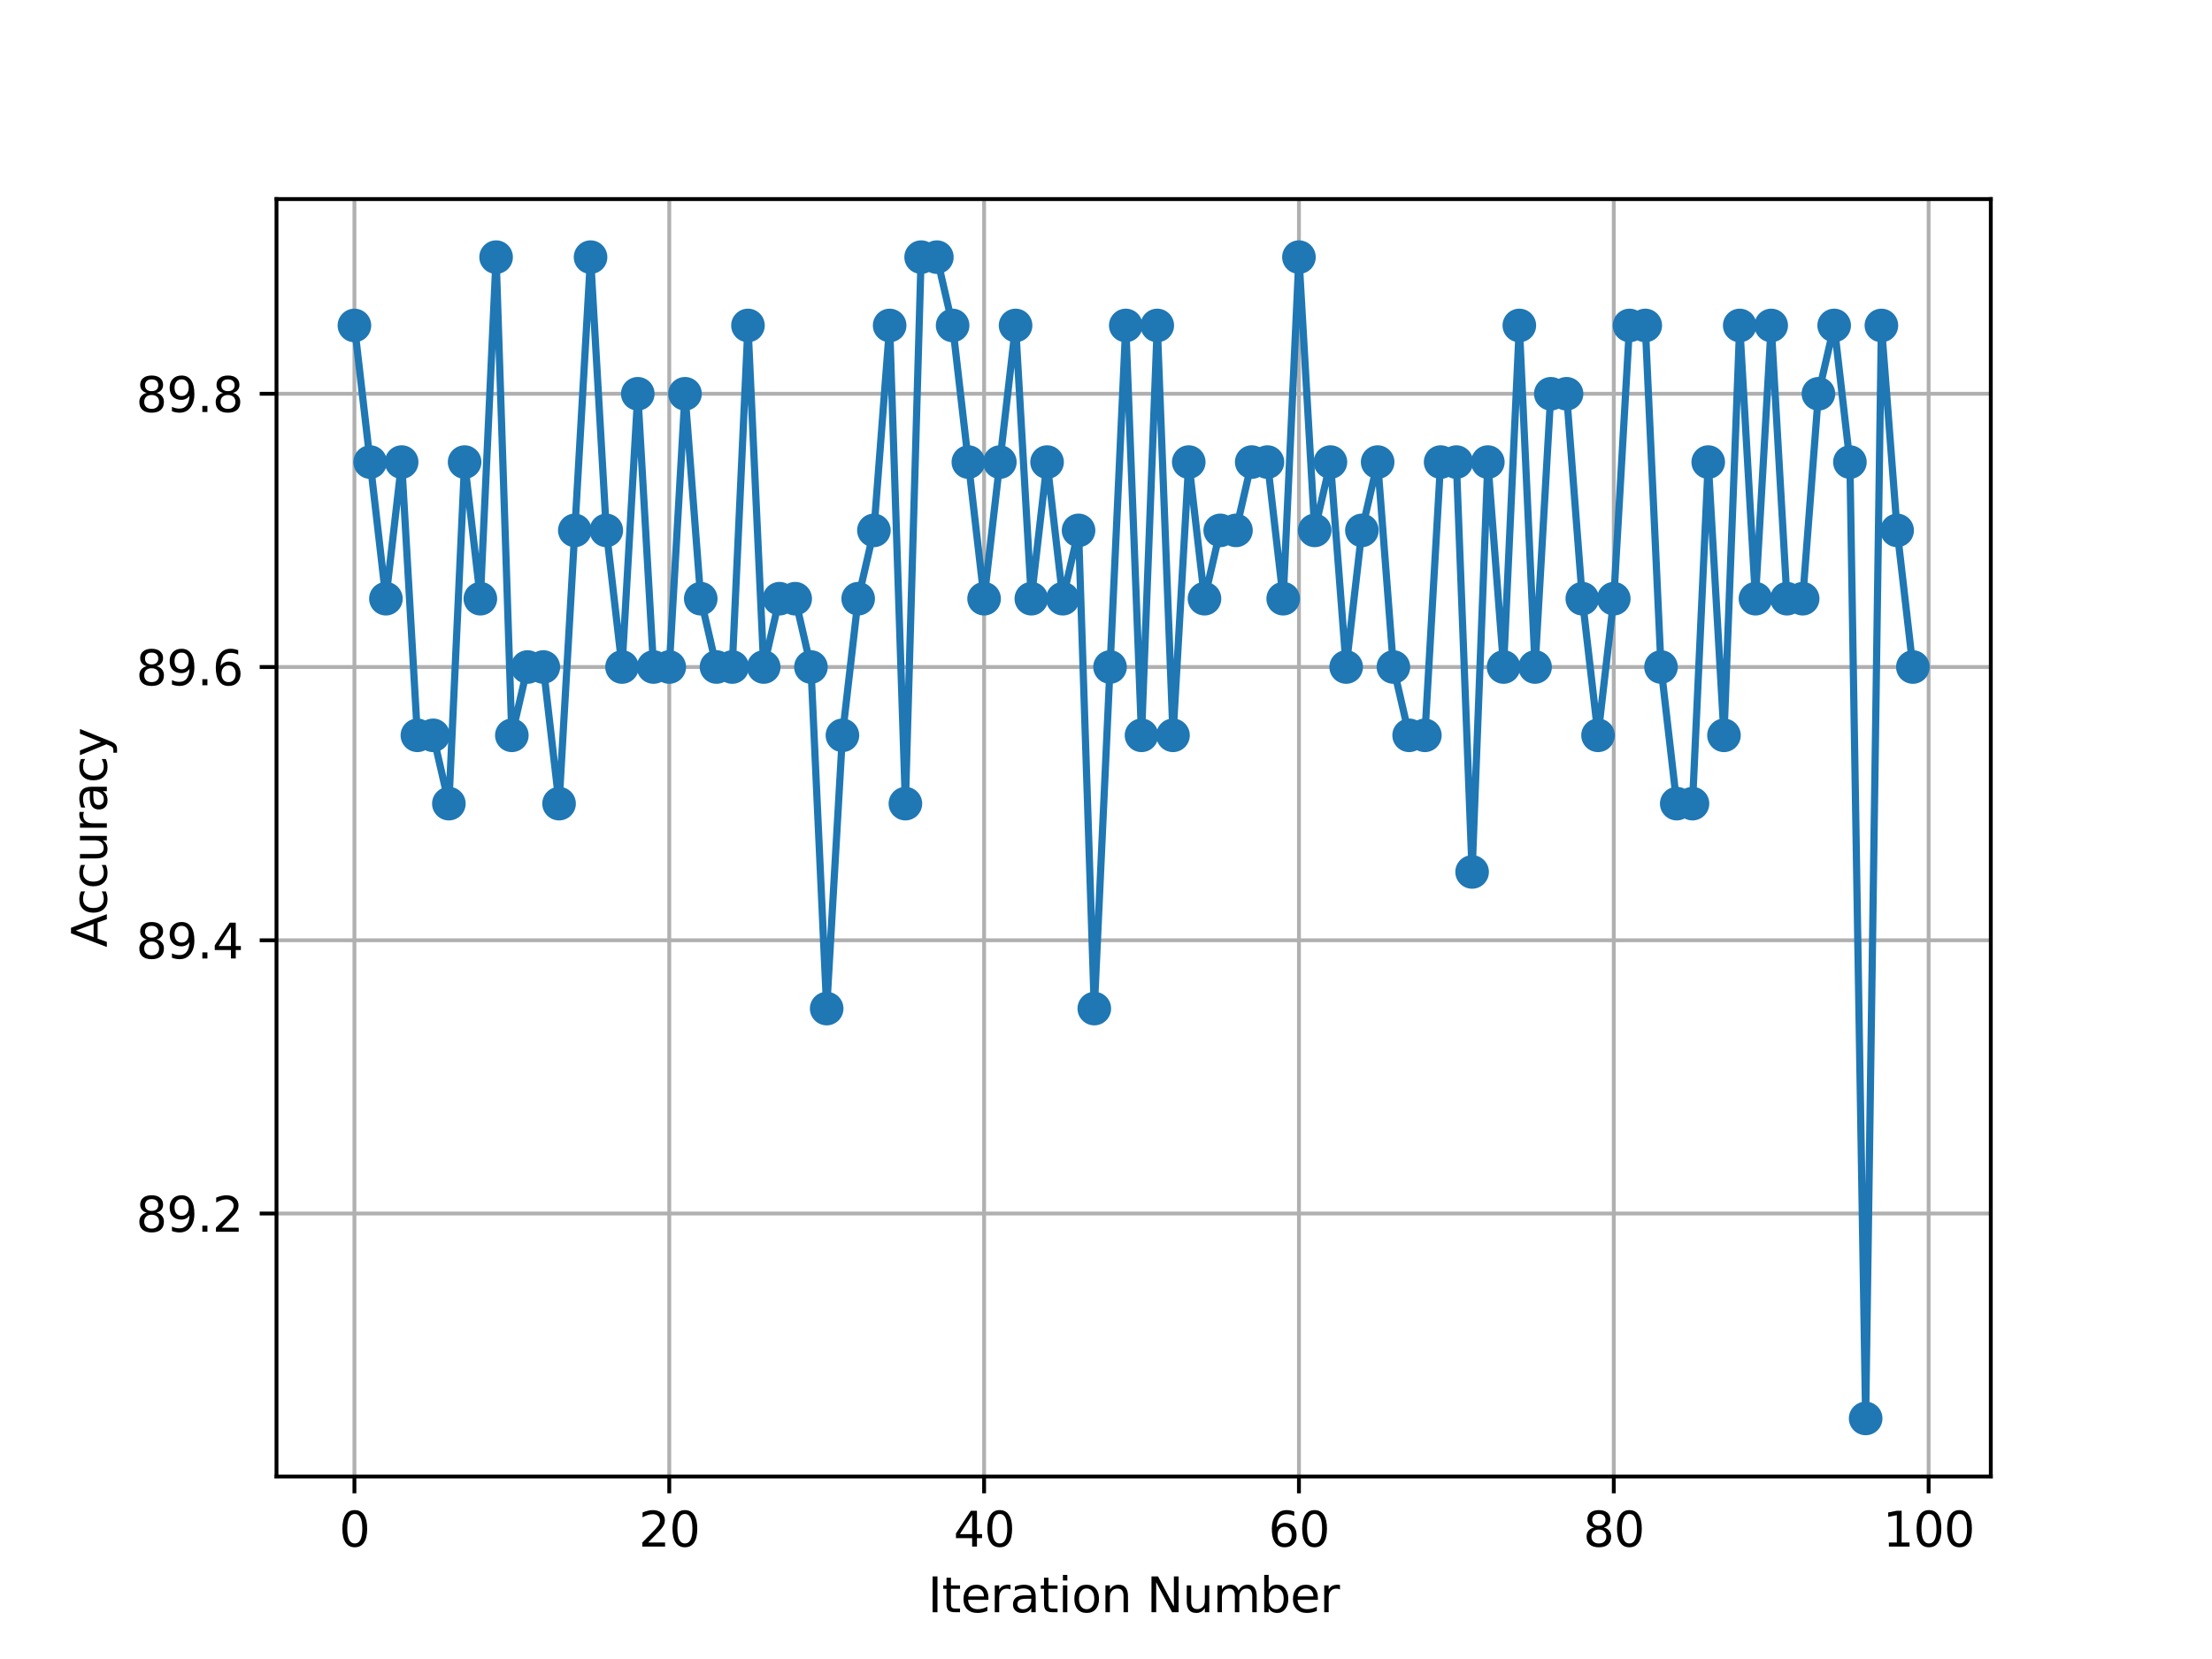 <?xml version="1.0" encoding="utf-8" standalone="no"?>
<!DOCTYPE svg PUBLIC "-//W3C//DTD SVG 1.1//EN"
  "http://www.w3.org/Graphics/SVG/1.1/DTD/svg11.dtd">
<svg xmlns:xlink="http://www.w3.org/1999/xlink" width="460.8pt" height="345.6pt" viewBox="0 0 460.8 345.6" xmlns="http://www.w3.org/2000/svg" version="1.1">
 <defs>
  <style type="text/css">*{stroke-linejoin: round; stroke-linecap: butt}</style>
 </defs>
 <g id="figure_1">
  <g id="patch_1">
   <path d="M 0 345.6 
L 460.8 345.6 
L 460.8 0 
L 0 0 
z
" style="fill: #ffffff"/>
  </g>
  <g id="axes_1">
   <g id="patch_2">
    <path d="M 57.6 307.584 
L 414.72 307.584 
L 414.72 41.472 
L 57.6 41.472 
z
" style="fill: #ffffff"/>
   </g>
   <g id="matplotlib.axis_1">
    <g id="xtick_1">
     <g id="line2d_1">
      <path d="M 73.833 307.584 
L 73.833 41.472 
" clip-path="url(#pb462e266fe)" style="fill: none; stroke: #b0b0b0; stroke-width: 0.8; stroke-linecap: square"/>
     </g>
     <g id="line2d_2">
      <defs>
       <path id="m9036b7ab77" d="M 0 0 
L 0 3.5 
" style="stroke: #000000; stroke-width: 0.8"/>
      </defs>
      <g>
       <use xlink:href="#m9036b7ab77" x="73.833" y="307.584" style="stroke: #000000; stroke-width: 0.8"/>
      </g>
     </g>
     <g id="text_1">
      <!-- 0 -->
      <g transform="translate(70.651 322.182)scale(0.1 -0.1)">
       <defs>
        <path id="DejaVuSans-30" d="M 2034 4250 
Q 1547 4250 1301 3770 
Q 1056 3291 1056 2328 
Q 1056 1369 1301 889 
Q 1547 409 2034 409 
Q 2525 409 2770 889 
Q 3016 1369 3016 2328 
Q 3016 3291 2770 3770 
Q 2525 4250 2034 4250 
z
M 2034 4750 
Q 2819 4750 3233 4129 
Q 3647 3509 3647 2328 
Q 3647 1150 3233 529 
Q 2819 -91 2034 -91 
Q 1250 -91 836 529 
Q 422 1150 422 2328 
Q 422 3509 836 4129 
Q 1250 4750 2034 4750 
z
" transform="scale(0.016)"/>
       </defs>
       <use xlink:href="#DejaVuSans-30"/>
      </g>
     </g>
    </g>
    <g id="xtick_2">
     <g id="line2d_3">
      <path d="M 139.42 307.584 
L 139.42 41.472 
" clip-path="url(#pb462e266fe)" style="fill: none; stroke: #b0b0b0; stroke-width: 0.8; stroke-linecap: square"/>
     </g>
     <g id="line2d_4">
      <g>
       <use xlink:href="#m9036b7ab77" x="139.42" y="307.584" style="stroke: #000000; stroke-width: 0.8"/>
      </g>
     </g>
     <g id="text_2">
      <!-- 20 -->
      <g transform="translate(133.057 322.182)scale(0.1 -0.1)">
       <defs>
        <path id="DejaVuSans-32" d="M 1228 531 
L 3431 531 
L 3431 0 
L 469 0 
L 469 531 
Q 828 903 1448 1529 
Q 2069 2156 2228 2338 
Q 2531 2678 2651 2914 
Q 2772 3150 2772 3378 
Q 2772 3750 2511 3984 
Q 2250 4219 1831 4219 
Q 1534 4219 1204 4116 
Q 875 4013 500 3803 
L 500 4441 
Q 881 4594 1212 4672 
Q 1544 4750 1819 4750 
Q 2544 4750 2975 4387 
Q 3406 4025 3406 3419 
Q 3406 3131 3298 2873 
Q 3191 2616 2906 2266 
Q 2828 2175 2409 1742 
Q 1991 1309 1228 531 
z
" transform="scale(0.016)"/>
       </defs>
       <use xlink:href="#DejaVuSans-32"/>
       <use xlink:href="#DejaVuSans-30" x="63.623"/>
      </g>
     </g>
    </g>
    <g id="xtick_3">
     <g id="line2d_5">
      <path d="M 205.006 307.584 
L 205.006 41.472 
" clip-path="url(#pb462e266fe)" style="fill: none; stroke: #b0b0b0; stroke-width: 0.8; stroke-linecap: square"/>
     </g>
     <g id="line2d_6">
      <g>
       <use xlink:href="#m9036b7ab77" x="205.006" y="307.584" style="stroke: #000000; stroke-width: 0.8"/>
      </g>
     </g>
     <g id="text_3">
      <!-- 40 -->
      <g transform="translate(198.644 322.182)scale(0.1 -0.1)">
       <defs>
        <path id="DejaVuSans-34" d="M 2419 4116 
L 825 1625 
L 2419 1625 
L 2419 4116 
z
M 2253 4666 
L 3047 4666 
L 3047 1625 
L 3713 1625 
L 3713 1100 
L 3047 1100 
L 3047 0 
L 2419 0 
L 2419 1100 
L 313 1100 
L 313 1709 
L 2253 4666 
z
" transform="scale(0.016)"/>
       </defs>
       <use xlink:href="#DejaVuSans-34"/>
       <use xlink:href="#DejaVuSans-30" x="63.623"/>
      </g>
     </g>
    </g>
    <g id="xtick_4">
     <g id="line2d_7">
      <path d="M 270.593 307.584 
L 270.593 41.472 
" clip-path="url(#pb462e266fe)" style="fill: none; stroke: #b0b0b0; stroke-width: 0.8; stroke-linecap: square"/>
     </g>
     <g id="line2d_8">
      <g>
       <use xlink:href="#m9036b7ab77" x="270.593" y="307.584" style="stroke: #000000; stroke-width: 0.8"/>
      </g>
     </g>
     <g id="text_4">
      <!-- 60 -->
      <g transform="translate(264.231 322.182)scale(0.1 -0.1)">
       <defs>
        <path id="DejaVuSans-36" d="M 2113 2584 
Q 1688 2584 1439 2293 
Q 1191 2003 1191 1497 
Q 1191 994 1439 701 
Q 1688 409 2113 409 
Q 2538 409 2786 701 
Q 3034 994 3034 1497 
Q 3034 2003 2786 2293 
Q 2538 2584 2113 2584 
z
M 3366 4563 
L 3366 3988 
Q 3128 4100 2886 4159 
Q 2644 4219 2406 4219 
Q 1781 4219 1451 3797 
Q 1122 3375 1075 2522 
Q 1259 2794 1537 2939 
Q 1816 3084 2150 3084 
Q 2853 3084 3261 2657 
Q 3669 2231 3669 1497 
Q 3669 778 3244 343 
Q 2819 -91 2113 -91 
Q 1303 -91 875 529 
Q 447 1150 447 2328 
Q 447 3434 972 4092 
Q 1497 4750 2381 4750 
Q 2619 4750 2861 4703 
Q 3103 4656 3366 4563 
z
" transform="scale(0.016)"/>
       </defs>
       <use xlink:href="#DejaVuSans-36"/>
       <use xlink:href="#DejaVuSans-30" x="63.623"/>
      </g>
     </g>
    </g>
    <g id="xtick_5">
     <g id="line2d_9">
      <path d="M 336.18 307.584 
L 336.18 41.472 
" clip-path="url(#pb462e266fe)" style="fill: none; stroke: #b0b0b0; stroke-width: 0.8; stroke-linecap: square"/>
     </g>
     <g id="line2d_10">
      <g>
       <use xlink:href="#m9036b7ab77" x="336.18" y="307.584" style="stroke: #000000; stroke-width: 0.8"/>
      </g>
     </g>
     <g id="text_5">
      <!-- 80 -->
      <g transform="translate(329.817 322.182)scale(0.1 -0.1)">
       <defs>
        <path id="DejaVuSans-38" d="M 2034 2216 
Q 1584 2216 1326 1975 
Q 1069 1734 1069 1313 
Q 1069 891 1326 650 
Q 1584 409 2034 409 
Q 2484 409 2743 651 
Q 3003 894 3003 1313 
Q 3003 1734 2745 1975 
Q 2488 2216 2034 2216 
z
M 1403 2484 
Q 997 2584 770 2862 
Q 544 3141 544 3541 
Q 544 4100 942 4425 
Q 1341 4750 2034 4750 
Q 2731 4750 3128 4425 
Q 3525 4100 3525 3541 
Q 3525 3141 3298 2862 
Q 3072 2584 2669 2484 
Q 3125 2378 3379 2068 
Q 3634 1759 3634 1313 
Q 3634 634 3220 271 
Q 2806 -91 2034 -91 
Q 1263 -91 848 271 
Q 434 634 434 1313 
Q 434 1759 690 2068 
Q 947 2378 1403 2484 
z
M 1172 3481 
Q 1172 3119 1398 2916 
Q 1625 2713 2034 2713 
Q 2441 2713 2670 2916 
Q 2900 3119 2900 3481 
Q 2900 3844 2670 4047 
Q 2441 4250 2034 4250 
Q 1625 4250 1398 4047 
Q 1172 3844 1172 3481 
z
" transform="scale(0.016)"/>
       </defs>
       <use xlink:href="#DejaVuSans-38"/>
       <use xlink:href="#DejaVuSans-30" x="63.623"/>
      </g>
     </g>
    </g>
    <g id="xtick_6">
     <g id="line2d_11">
      <path d="M 401.767 307.584 
L 401.767 41.472 
" clip-path="url(#pb462e266fe)" style="fill: none; stroke: #b0b0b0; stroke-width: 0.8; stroke-linecap: square"/>
     </g>
     <g id="line2d_12">
      <g>
       <use xlink:href="#m9036b7ab77" x="401.767" y="307.584" style="stroke: #000000; stroke-width: 0.8"/>
      </g>
     </g>
     <g id="text_6">
      <!-- 100 -->
      <g transform="translate(392.223 322.182)scale(0.1 -0.1)">
       <defs>
        <path id="DejaVuSans-31" d="M 794 531 
L 1825 531 
L 1825 4091 
L 703 3866 
L 703 4441 
L 1819 4666 
L 2450 4666 
L 2450 531 
L 3481 531 
L 3481 0 
L 794 0 
L 794 531 
z
" transform="scale(0.016)"/>
       </defs>
       <use xlink:href="#DejaVuSans-31"/>
       <use xlink:href="#DejaVuSans-30" x="63.623"/>
       <use xlink:href="#DejaVuSans-30" x="127.246"/>
      </g>
     </g>
    </g>
    <g id="text_7">
     <!-- Iteration Number -->
     <g transform="translate(193.276 335.861)scale(0.1 -0.1)">
      <defs>
       <path id="DejaVuSans-49" d="M 628 4666 
L 1259 4666 
L 1259 0 
L 628 0 
L 628 4666 
z
" transform="scale(0.016)"/>
       <path id="DejaVuSans-74" d="M 1172 4494 
L 1172 3500 
L 2356 3500 
L 2356 3053 
L 1172 3053 
L 1172 1153 
Q 1172 725 1289 603 
Q 1406 481 1766 481 
L 2356 481 
L 2356 0 
L 1766 0 
Q 1100 0 847 248 
Q 594 497 594 1153 
L 594 3053 
L 172 3053 
L 172 3500 
L 594 3500 
L 594 4494 
L 1172 4494 
z
" transform="scale(0.016)"/>
       <path id="DejaVuSans-65" d="M 3597 1894 
L 3597 1613 
L 953 1613 
Q 991 1019 1311 708 
Q 1631 397 2203 397 
Q 2534 397 2845 478 
Q 3156 559 3463 722 
L 3463 178 
Q 3153 47 2828 -22 
Q 2503 -91 2169 -91 
Q 1331 -91 842 396 
Q 353 884 353 1716 
Q 353 2575 817 3079 
Q 1281 3584 2069 3584 
Q 2775 3584 3186 3129 
Q 3597 2675 3597 1894 
z
M 3022 2063 
Q 3016 2534 2758 2815 
Q 2500 3097 2075 3097 
Q 1594 3097 1305 2825 
Q 1016 2553 972 2059 
L 3022 2063 
z
" transform="scale(0.016)"/>
       <path id="DejaVuSans-72" d="M 2631 2963 
Q 2534 3019 2420 3045 
Q 2306 3072 2169 3072 
Q 1681 3072 1420 2755 
Q 1159 2438 1159 1844 
L 1159 0 
L 581 0 
L 581 3500 
L 1159 3500 
L 1159 2956 
Q 1341 3275 1631 3429 
Q 1922 3584 2338 3584 
Q 2397 3584 2469 3576 
Q 2541 3569 2628 3553 
L 2631 2963 
z
" transform="scale(0.016)"/>
       <path id="DejaVuSans-61" d="M 2194 1759 
Q 1497 1759 1228 1600 
Q 959 1441 959 1056 
Q 959 750 1161 570 
Q 1363 391 1709 391 
Q 2188 391 2477 730 
Q 2766 1069 2766 1631 
L 2766 1759 
L 2194 1759 
z
M 3341 1997 
L 3341 0 
L 2766 0 
L 2766 531 
Q 2569 213 2275 61 
Q 1981 -91 1556 -91 
Q 1019 -91 701 211 
Q 384 513 384 1019 
Q 384 1609 779 1909 
Q 1175 2209 1959 2209 
L 2766 2209 
L 2766 2266 
Q 2766 2663 2505 2880 
Q 2244 3097 1772 3097 
Q 1472 3097 1187 3025 
Q 903 2953 641 2809 
L 641 3341 
Q 956 3463 1253 3523 
Q 1550 3584 1831 3584 
Q 2591 3584 2966 3190 
Q 3341 2797 3341 1997 
z
" transform="scale(0.016)"/>
       <path id="DejaVuSans-69" d="M 603 3500 
L 1178 3500 
L 1178 0 
L 603 0 
L 603 3500 
z
M 603 4863 
L 1178 4863 
L 1178 4134 
L 603 4134 
L 603 4863 
z
" transform="scale(0.016)"/>
       <path id="DejaVuSans-6f" d="M 1959 3097 
Q 1497 3097 1228 2736 
Q 959 2375 959 1747 
Q 959 1119 1226 758 
Q 1494 397 1959 397 
Q 2419 397 2687 759 
Q 2956 1122 2956 1747 
Q 2956 2369 2687 2733 
Q 2419 3097 1959 3097 
z
M 1959 3584 
Q 2709 3584 3137 3096 
Q 3566 2609 3566 1747 
Q 3566 888 3137 398 
Q 2709 -91 1959 -91 
Q 1206 -91 779 398 
Q 353 888 353 1747 
Q 353 2609 779 3096 
Q 1206 3584 1959 3584 
z
" transform="scale(0.016)"/>
       <path id="DejaVuSans-6e" d="M 3513 2113 
L 3513 0 
L 2938 0 
L 2938 2094 
Q 2938 2591 2744 2837 
Q 2550 3084 2163 3084 
Q 1697 3084 1428 2787 
Q 1159 2491 1159 1978 
L 1159 0 
L 581 0 
L 581 3500 
L 1159 3500 
L 1159 2956 
Q 1366 3272 1645 3428 
Q 1925 3584 2291 3584 
Q 2894 3584 3203 3211 
Q 3513 2838 3513 2113 
z
" transform="scale(0.016)"/>
       <path id="DejaVuSans-20" transform="scale(0.016)"/>
       <path id="DejaVuSans-4e" d="M 628 4666 
L 1478 4666 
L 3547 763 
L 3547 4666 
L 4159 4666 
L 4159 0 
L 3309 0 
L 1241 3903 
L 1241 0 
L 628 0 
L 628 4666 
z
" transform="scale(0.016)"/>
       <path id="DejaVuSans-75" d="M 544 1381 
L 544 3500 
L 1119 3500 
L 1119 1403 
Q 1119 906 1312 657 
Q 1506 409 1894 409 
Q 2359 409 2629 706 
Q 2900 1003 2900 1516 
L 2900 3500 
L 3475 3500 
L 3475 0 
L 2900 0 
L 2900 538 
Q 2691 219 2414 64 
Q 2138 -91 1772 -91 
Q 1169 -91 856 284 
Q 544 659 544 1381 
z
M 1991 3584 
L 1991 3584 
z
" transform="scale(0.016)"/>
       <path id="DejaVuSans-6d" d="M 3328 2828 
Q 3544 3216 3844 3400 
Q 4144 3584 4550 3584 
Q 5097 3584 5394 3201 
Q 5691 2819 5691 2113 
L 5691 0 
L 5113 0 
L 5113 2094 
Q 5113 2597 4934 2840 
Q 4756 3084 4391 3084 
Q 3944 3084 3684 2787 
Q 3425 2491 3425 1978 
L 3425 0 
L 2847 0 
L 2847 2094 
Q 2847 2600 2669 2842 
Q 2491 3084 2119 3084 
Q 1678 3084 1418 2786 
Q 1159 2488 1159 1978 
L 1159 0 
L 581 0 
L 581 3500 
L 1159 3500 
L 1159 2956 
Q 1356 3278 1631 3431 
Q 1906 3584 2284 3584 
Q 2666 3584 2933 3390 
Q 3200 3197 3328 2828 
z
" transform="scale(0.016)"/>
       <path id="DejaVuSans-62" d="M 3116 1747 
Q 3116 2381 2855 2742 
Q 2594 3103 2138 3103 
Q 1681 3103 1420 2742 
Q 1159 2381 1159 1747 
Q 1159 1113 1420 752 
Q 1681 391 2138 391 
Q 2594 391 2855 752 
Q 3116 1113 3116 1747 
z
M 1159 2969 
Q 1341 3281 1617 3432 
Q 1894 3584 2278 3584 
Q 2916 3584 3314 3078 
Q 3713 2572 3713 1747 
Q 3713 922 3314 415 
Q 2916 -91 2278 -91 
Q 1894 -91 1617 61 
Q 1341 213 1159 525 
L 1159 0 
L 581 0 
L 581 4863 
L 1159 4863 
L 1159 2969 
z
" transform="scale(0.016)"/>
      </defs>
      <use xlink:href="#DejaVuSans-49"/>
      <use xlink:href="#DejaVuSans-74" x="29.492"/>
      <use xlink:href="#DejaVuSans-65" x="68.701"/>
      <use xlink:href="#DejaVuSans-72" x="130.225"/>
      <use xlink:href="#DejaVuSans-61" x="171.338"/>
      <use xlink:href="#DejaVuSans-74" x="232.617"/>
      <use xlink:href="#DejaVuSans-69" x="271.826"/>
      <use xlink:href="#DejaVuSans-6f" x="299.609"/>
      <use xlink:href="#DejaVuSans-6e" x="360.791"/>
      <use xlink:href="#DejaVuSans-20" x="424.17"/>
      <use xlink:href="#DejaVuSans-4e" x="455.957"/>
      <use xlink:href="#DejaVuSans-75" x="530.762"/>
      <use xlink:href="#DejaVuSans-6d" x="594.141"/>
      <use xlink:href="#DejaVuSans-62" x="691.553"/>
      <use xlink:href="#DejaVuSans-65" x="755.029"/>
      <use xlink:href="#DejaVuSans-72" x="816.553"/>
     </g>
    </g>
   </g>
   <g id="matplotlib.axis_2">
    <g id="ytick_1">
     <g id="line2d_13">
      <path d="M 57.6 252.796 
L 414.72 252.796 
" clip-path="url(#pb462e266fe)" style="fill: none; stroke: #b0b0b0; stroke-width: 0.8; stroke-linecap: square"/>
     </g>
     <g id="line2d_14">
      <defs>
       <path id="mfb8adf08a2" d="M 0 0 
L -3.5 0 
" style="stroke: #000000; stroke-width: 0.8"/>
      </defs>
      <g>
       <use xlink:href="#mfb8adf08a2" x="57.6" y="252.796" style="stroke: #000000; stroke-width: 0.8"/>
      </g>
     </g>
     <g id="text_8">
      <!-- 89.2 -->
      <g transform="translate(28.334 256.595)scale(0.1 -0.1)">
       <defs>
        <path id="DejaVuSans-39" d="M 703 97 
L 703 672 
Q 941 559 1184 500 
Q 1428 441 1663 441 
Q 2288 441 2617 861 
Q 2947 1281 2994 2138 
Q 2813 1869 2534 1725 
Q 2256 1581 1919 1581 
Q 1219 1581 811 2004 
Q 403 2428 403 3163 
Q 403 3881 828 4315 
Q 1253 4750 1959 4750 
Q 2769 4750 3195 4129 
Q 3622 3509 3622 2328 
Q 3622 1225 3098 567 
Q 2575 -91 1691 -91 
Q 1453 -91 1209 -44 
Q 966 3 703 97 
z
M 1959 2075 
Q 2384 2075 2632 2365 
Q 2881 2656 2881 3163 
Q 2881 3666 2632 3958 
Q 2384 4250 1959 4250 
Q 1534 4250 1286 3958 
Q 1038 3666 1038 3163 
Q 1038 2656 1286 2365 
Q 1534 2075 1959 2075 
z
" transform="scale(0.016)"/>
        <path id="DejaVuSans-2e" d="M 684 794 
L 1344 794 
L 1344 0 
L 684 0 
L 684 794 
z
" transform="scale(0.016)"/>
       </defs>
       <use xlink:href="#DejaVuSans-38"/>
       <use xlink:href="#DejaVuSans-39" x="63.623"/>
       <use xlink:href="#DejaVuSans-2e" x="127.246"/>
       <use xlink:href="#DejaVuSans-32" x="159.033"/>
      </g>
     </g>
    </g>
    <g id="ytick_2">
     <g id="line2d_15">
      <path d="M 57.6 195.874 
L 414.72 195.874 
" clip-path="url(#pb462e266fe)" style="fill: none; stroke: #b0b0b0; stroke-width: 0.8; stroke-linecap: square"/>
     </g>
     <g id="line2d_16">
      <g>
       <use xlink:href="#mfb8adf08a2" x="57.6" y="195.874" style="stroke: #000000; stroke-width: 0.8"/>
      </g>
     </g>
     <g id="text_9">
      <!-- 89.4 -->
      <g transform="translate(28.334 199.673)scale(0.1 -0.1)">
       <use xlink:href="#DejaVuSans-38"/>
       <use xlink:href="#DejaVuSans-39" x="63.623"/>
       <use xlink:href="#DejaVuSans-2e" x="127.246"/>
       <use xlink:href="#DejaVuSans-34" x="159.033"/>
      </g>
     </g>
    </g>
    <g id="ytick_3">
     <g id="line2d_17">
      <path d="M 57.6 138.952 
L 414.72 138.952 
" clip-path="url(#pb462e266fe)" style="fill: none; stroke: #b0b0b0; stroke-width: 0.8; stroke-linecap: square"/>
     </g>
     <g id="line2d_18">
      <g>
       <use xlink:href="#mfb8adf08a2" x="57.6" y="138.952" style="stroke: #000000; stroke-width: 0.8"/>
      </g>
     </g>
     <g id="text_10">
      <!-- 89.6 -->
      <g transform="translate(28.334 142.751)scale(0.1 -0.1)">
       <use xlink:href="#DejaVuSans-38"/>
       <use xlink:href="#DejaVuSans-39" x="63.623"/>
       <use xlink:href="#DejaVuSans-2e" x="127.246"/>
       <use xlink:href="#DejaVuSans-36" x="159.033"/>
      </g>
     </g>
    </g>
    <g id="ytick_4">
     <g id="line2d_19">
      <path d="M 57.6 82.029 
L 414.72 82.029 
" clip-path="url(#pb462e266fe)" style="fill: none; stroke: #b0b0b0; stroke-width: 0.8; stroke-linecap: square"/>
     </g>
     <g id="line2d_20">
      <g>
       <use xlink:href="#mfb8adf08a2" x="57.6" y="82.029" style="stroke: #000000; stroke-width: 0.8"/>
      </g>
     </g>
     <g id="text_11">
      <!-- 89.8 -->
      <g transform="translate(28.334 85.828)scale(0.1 -0.1)">
       <use xlink:href="#DejaVuSans-38"/>
       <use xlink:href="#DejaVuSans-39" x="63.623"/>
       <use xlink:href="#DejaVuSans-2e" x="127.246"/>
       <use xlink:href="#DejaVuSans-38" x="159.033"/>
      </g>
     </g>
    </g>
    <g id="text_12">
     <!-- Accuracy -->
     <g transform="translate(22.255 197.356)rotate(-90)scale(0.1 -0.1)">
      <defs>
       <path id="DejaVuSans-41" d="M 2188 4044 
L 1331 1722 
L 3047 1722 
L 2188 4044 
z
M 1831 4666 
L 2547 4666 
L 4325 0 
L 3669 0 
L 3244 1197 
L 1141 1197 
L 716 0 
L 50 0 
L 1831 4666 
z
" transform="scale(0.016)"/>
       <path id="DejaVuSans-63" d="M 3122 3366 
L 3122 2828 
Q 2878 2963 2633 3030 
Q 2388 3097 2138 3097 
Q 1578 3097 1268 2742 
Q 959 2388 959 1747 
Q 959 1106 1268 751 
Q 1578 397 2138 397 
Q 2388 397 2633 464 
Q 2878 531 3122 666 
L 3122 134 
Q 2881 22 2623 -34 
Q 2366 -91 2075 -91 
Q 1284 -91 818 406 
Q 353 903 353 1747 
Q 353 2603 823 3093 
Q 1294 3584 2113 3584 
Q 2378 3584 2631 3529 
Q 2884 3475 3122 3366 
z
" transform="scale(0.016)"/>
       <path id="DejaVuSans-79" d="M 2059 -325 
Q 1816 -950 1584 -1140 
Q 1353 -1331 966 -1331 
L 506 -1331 
L 506 -850 
L 844 -850 
Q 1081 -850 1212 -737 
Q 1344 -625 1503 -206 
L 1606 56 
L 191 3500 
L 800 3500 
L 1894 763 
L 2988 3500 
L 3597 3500 
L 2059 -325 
z
" transform="scale(0.016)"/>
      </defs>
      <use xlink:href="#DejaVuSans-41"/>
      <use xlink:href="#DejaVuSans-63" x="66.658"/>
      <use xlink:href="#DejaVuSans-63" x="121.639"/>
      <use xlink:href="#DejaVuSans-75" x="176.619"/>
      <use xlink:href="#DejaVuSans-72" x="239.998"/>
      <use xlink:href="#DejaVuSans-61" x="281.111"/>
      <use xlink:href="#DejaVuSans-63" x="342.391"/>
      <use xlink:href="#DejaVuSans-79" x="397.371"/>
     </g>
    </g>
   </g>
   <g id="line2d_21">
    <path d="M 73.833 67.799 
L 77.112 96.26 
L 80.391 124.721 
L 83.671 96.26 
L 86.95 153.182 
L 90.229 153.182 
L 93.509 167.413 
L 96.788 96.26 
L 100.067 124.721 
L 103.347 53.568 
L 106.626 153.182 
L 109.905 138.952 
L 113.185 138.952 
L 116.464 167.413 
L 119.743 110.49 
L 123.023 53.568 
L 126.302 110.49 
L 129.581 138.952 
L 132.861 82.029 
L 136.14 138.952 
L 139.42 138.952 
L 142.699 82.029 
L 145.978 124.721 
L 149.258 138.952 
L 152.537 138.952 
L 155.816 67.799 
L 159.096 138.952 
L 162.375 124.721 
L 165.654 124.721 
L 168.934 138.952 
L 172.213 210.104 
L 175.492 153.182 
L 178.772 124.721 
L 182.051 110.49 
L 185.33 67.799 
L 188.61 167.413 
L 191.889 53.568 
L 195.168 53.568 
L 198.448 67.799 
L 201.727 96.26 
L 205.006 124.721 
L 208.286 96.26 
L 211.565 67.799 
L 214.844 124.721 
L 218.124 96.26 
L 221.403 124.721 
L 224.682 110.49 
L 227.962 210.104 
L 231.241 138.952 
L 234.52 67.799 
L 237.8 153.182 
L 241.079 67.799 
L 244.358 153.182 
L 247.638 96.26 
L 250.917 124.721 
L 254.196 110.49 
L 257.476 110.49 
L 260.755 96.26 
L 264.034 96.26 
L 267.314 124.721 
L 270.593 53.568 
L 273.872 110.49 
L 277.152 96.26 
L 280.431 138.952 
L 283.71 110.49 
L 286.99 96.26 
L 290.269 138.952 
L 293.548 153.182 
L 296.828 153.182 
L 300.107 96.26 
L 303.386 96.26 
L 306.666 181.643 
L 309.945 96.26 
L 313.224 138.952 
L 316.504 67.799 
L 319.783 138.952 
L 323.062 82.029 
L 326.342 82.029 
L 329.621 124.721 
L 332.9 153.182 
L 336.18 124.721 
L 339.459 67.799 
L 342.739 67.799 
L 346.018 138.952 
L 349.297 167.413 
L 352.577 167.413 
L 355.856 96.26 
L 359.135 153.182 
L 362.415 67.799 
L 365.694 124.721 
L 368.973 67.799 
L 372.253 124.721 
L 375.532 124.721 
L 378.811 82.029 
L 382.091 67.799 
L 385.37 96.26 
L 388.649 295.488 
L 391.929 67.799 
L 395.208 110.49 
L 398.487 138.952 
" clip-path="url(#pb462e266fe)" style="fill: none; stroke: #1f77b4; stroke-width: 1.5; stroke-linecap: square"/>
    <defs>
     <path id="m830c743b82" d="M 0 3 
C 0.796 3 1.559 2.684 2.121 2.121 
C 2.684 1.559 3 0.796 3 0 
C 3 -0.796 2.684 -1.559 2.121 -2.121 
C 1.559 -2.684 0.796 -3 0 -3 
C -0.796 -3 -1.559 -2.684 -2.121 -2.121 
C -2.684 -1.559 -3 -0.796 -3 0 
C -3 0.796 -2.684 1.559 -2.121 2.121 
C -1.559 2.684 -0.796 3 0 3 
z
" style="stroke: #1f77b4"/>
    </defs>
    <g clip-path="url(#pb462e266fe)">
     <use xlink:href="#m830c743b82" x="73.833" y="67.799" style="fill: #1f77b4; stroke: #1f77b4"/>
     <use xlink:href="#m830c743b82" x="77.112" y="96.26" style="fill: #1f77b4; stroke: #1f77b4"/>
     <use xlink:href="#m830c743b82" x="80.391" y="124.721" style="fill: #1f77b4; stroke: #1f77b4"/>
     <use xlink:href="#m830c743b82" x="83.671" y="96.26" style="fill: #1f77b4; stroke: #1f77b4"/>
     <use xlink:href="#m830c743b82" x="86.95" y="153.182" style="fill: #1f77b4; stroke: #1f77b4"/>
     <use xlink:href="#m830c743b82" x="90.229" y="153.182" style="fill: #1f77b4; stroke: #1f77b4"/>
     <use xlink:href="#m830c743b82" x="93.509" y="167.413" style="fill: #1f77b4; stroke: #1f77b4"/>
     <use xlink:href="#m830c743b82" x="96.788" y="96.26" style="fill: #1f77b4; stroke: #1f77b4"/>
     <use xlink:href="#m830c743b82" x="100.067" y="124.721" style="fill: #1f77b4; stroke: #1f77b4"/>
     <use xlink:href="#m830c743b82" x="103.347" y="53.568" style="fill: #1f77b4; stroke: #1f77b4"/>
     <use xlink:href="#m830c743b82" x="106.626" y="153.182" style="fill: #1f77b4; stroke: #1f77b4"/>
     <use xlink:href="#m830c743b82" x="109.905" y="138.952" style="fill: #1f77b4; stroke: #1f77b4"/>
     <use xlink:href="#m830c743b82" x="113.185" y="138.952" style="fill: #1f77b4; stroke: #1f77b4"/>
     <use xlink:href="#m830c743b82" x="116.464" y="167.413" style="fill: #1f77b4; stroke: #1f77b4"/>
     <use xlink:href="#m830c743b82" x="119.743" y="110.49" style="fill: #1f77b4; stroke: #1f77b4"/>
     <use xlink:href="#m830c743b82" x="123.023" y="53.568" style="fill: #1f77b4; stroke: #1f77b4"/>
     <use xlink:href="#m830c743b82" x="126.302" y="110.49" style="fill: #1f77b4; stroke: #1f77b4"/>
     <use xlink:href="#m830c743b82" x="129.581" y="138.952" style="fill: #1f77b4; stroke: #1f77b4"/>
     <use xlink:href="#m830c743b82" x="132.861" y="82.029" style="fill: #1f77b4; stroke: #1f77b4"/>
     <use xlink:href="#m830c743b82" x="136.14" y="138.952" style="fill: #1f77b4; stroke: #1f77b4"/>
     <use xlink:href="#m830c743b82" x="139.42" y="138.952" style="fill: #1f77b4; stroke: #1f77b4"/>
     <use xlink:href="#m830c743b82" x="142.699" y="82.029" style="fill: #1f77b4; stroke: #1f77b4"/>
     <use xlink:href="#m830c743b82" x="145.978" y="124.721" style="fill: #1f77b4; stroke: #1f77b4"/>
     <use xlink:href="#m830c743b82" x="149.258" y="138.952" style="fill: #1f77b4; stroke: #1f77b4"/>
     <use xlink:href="#m830c743b82" x="152.537" y="138.952" style="fill: #1f77b4; stroke: #1f77b4"/>
     <use xlink:href="#m830c743b82" x="155.816" y="67.799" style="fill: #1f77b4; stroke: #1f77b4"/>
     <use xlink:href="#m830c743b82" x="159.096" y="138.952" style="fill: #1f77b4; stroke: #1f77b4"/>
     <use xlink:href="#m830c743b82" x="162.375" y="124.721" style="fill: #1f77b4; stroke: #1f77b4"/>
     <use xlink:href="#m830c743b82" x="165.654" y="124.721" style="fill: #1f77b4; stroke: #1f77b4"/>
     <use xlink:href="#m830c743b82" x="168.934" y="138.952" style="fill: #1f77b4; stroke: #1f77b4"/>
     <use xlink:href="#m830c743b82" x="172.213" y="210.104" style="fill: #1f77b4; stroke: #1f77b4"/>
     <use xlink:href="#m830c743b82" x="175.492" y="153.182" style="fill: #1f77b4; stroke: #1f77b4"/>
     <use xlink:href="#m830c743b82" x="178.772" y="124.721" style="fill: #1f77b4; stroke: #1f77b4"/>
     <use xlink:href="#m830c743b82" x="182.051" y="110.49" style="fill: #1f77b4; stroke: #1f77b4"/>
     <use xlink:href="#m830c743b82" x="185.33" y="67.799" style="fill: #1f77b4; stroke: #1f77b4"/>
     <use xlink:href="#m830c743b82" x="188.61" y="167.413" style="fill: #1f77b4; stroke: #1f77b4"/>
     <use xlink:href="#m830c743b82" x="191.889" y="53.568" style="fill: #1f77b4; stroke: #1f77b4"/>
     <use xlink:href="#m830c743b82" x="195.168" y="53.568" style="fill: #1f77b4; stroke: #1f77b4"/>
     <use xlink:href="#m830c743b82" x="198.448" y="67.799" style="fill: #1f77b4; stroke: #1f77b4"/>
     <use xlink:href="#m830c743b82" x="201.727" y="96.26" style="fill: #1f77b4; stroke: #1f77b4"/>
     <use xlink:href="#m830c743b82" x="205.006" y="124.721" style="fill: #1f77b4; stroke: #1f77b4"/>
     <use xlink:href="#m830c743b82" x="208.286" y="96.26" style="fill: #1f77b4; stroke: #1f77b4"/>
     <use xlink:href="#m830c743b82" x="211.565" y="67.799" style="fill: #1f77b4; stroke: #1f77b4"/>
     <use xlink:href="#m830c743b82" x="214.844" y="124.721" style="fill: #1f77b4; stroke: #1f77b4"/>
     <use xlink:href="#m830c743b82" x="218.124" y="96.26" style="fill: #1f77b4; stroke: #1f77b4"/>
     <use xlink:href="#m830c743b82" x="221.403" y="124.721" style="fill: #1f77b4; stroke: #1f77b4"/>
     <use xlink:href="#m830c743b82" x="224.682" y="110.49" style="fill: #1f77b4; stroke: #1f77b4"/>
     <use xlink:href="#m830c743b82" x="227.962" y="210.104" style="fill: #1f77b4; stroke: #1f77b4"/>
     <use xlink:href="#m830c743b82" x="231.241" y="138.952" style="fill: #1f77b4; stroke: #1f77b4"/>
     <use xlink:href="#m830c743b82" x="234.52" y="67.799" style="fill: #1f77b4; stroke: #1f77b4"/>
     <use xlink:href="#m830c743b82" x="237.8" y="153.182" style="fill: #1f77b4; stroke: #1f77b4"/>
     <use xlink:href="#m830c743b82" x="241.079" y="67.799" style="fill: #1f77b4; stroke: #1f77b4"/>
     <use xlink:href="#m830c743b82" x="244.358" y="153.182" style="fill: #1f77b4; stroke: #1f77b4"/>
     <use xlink:href="#m830c743b82" x="247.638" y="96.26" style="fill: #1f77b4; stroke: #1f77b4"/>
     <use xlink:href="#m830c743b82" x="250.917" y="124.721" style="fill: #1f77b4; stroke: #1f77b4"/>
     <use xlink:href="#m830c743b82" x="254.196" y="110.49" style="fill: #1f77b4; stroke: #1f77b4"/>
     <use xlink:href="#m830c743b82" x="257.476" y="110.49" style="fill: #1f77b4; stroke: #1f77b4"/>
     <use xlink:href="#m830c743b82" x="260.755" y="96.26" style="fill: #1f77b4; stroke: #1f77b4"/>
     <use xlink:href="#m830c743b82" x="264.034" y="96.26" style="fill: #1f77b4; stroke: #1f77b4"/>
     <use xlink:href="#m830c743b82" x="267.314" y="124.721" style="fill: #1f77b4; stroke: #1f77b4"/>
     <use xlink:href="#m830c743b82" x="270.593" y="53.568" style="fill: #1f77b4; stroke: #1f77b4"/>
     <use xlink:href="#m830c743b82" x="273.872" y="110.49" style="fill: #1f77b4; stroke: #1f77b4"/>
     <use xlink:href="#m830c743b82" x="277.152" y="96.26" style="fill: #1f77b4; stroke: #1f77b4"/>
     <use xlink:href="#m830c743b82" x="280.431" y="138.952" style="fill: #1f77b4; stroke: #1f77b4"/>
     <use xlink:href="#m830c743b82" x="283.71" y="110.49" style="fill: #1f77b4; stroke: #1f77b4"/>
     <use xlink:href="#m830c743b82" x="286.99" y="96.26" style="fill: #1f77b4; stroke: #1f77b4"/>
     <use xlink:href="#m830c743b82" x="290.269" y="138.952" style="fill: #1f77b4; stroke: #1f77b4"/>
     <use xlink:href="#m830c743b82" x="293.548" y="153.182" style="fill: #1f77b4; stroke: #1f77b4"/>
     <use xlink:href="#m830c743b82" x="296.828" y="153.182" style="fill: #1f77b4; stroke: #1f77b4"/>
     <use xlink:href="#m830c743b82" x="300.107" y="96.26" style="fill: #1f77b4; stroke: #1f77b4"/>
     <use xlink:href="#m830c743b82" x="303.386" y="96.26" style="fill: #1f77b4; stroke: #1f77b4"/>
     <use xlink:href="#m830c743b82" x="306.666" y="181.643" style="fill: #1f77b4; stroke: #1f77b4"/>
     <use xlink:href="#m830c743b82" x="309.945" y="96.26" style="fill: #1f77b4; stroke: #1f77b4"/>
     <use xlink:href="#m830c743b82" x="313.224" y="138.952" style="fill: #1f77b4; stroke: #1f77b4"/>
     <use xlink:href="#m830c743b82" x="316.504" y="67.799" style="fill: #1f77b4; stroke: #1f77b4"/>
     <use xlink:href="#m830c743b82" x="319.783" y="138.952" style="fill: #1f77b4; stroke: #1f77b4"/>
     <use xlink:href="#m830c743b82" x="323.062" y="82.029" style="fill: #1f77b4; stroke: #1f77b4"/>
     <use xlink:href="#m830c743b82" x="326.342" y="82.029" style="fill: #1f77b4; stroke: #1f77b4"/>
     <use xlink:href="#m830c743b82" x="329.621" y="124.721" style="fill: #1f77b4; stroke: #1f77b4"/>
     <use xlink:href="#m830c743b82" x="332.9" y="153.182" style="fill: #1f77b4; stroke: #1f77b4"/>
     <use xlink:href="#m830c743b82" x="336.18" y="124.721" style="fill: #1f77b4; stroke: #1f77b4"/>
     <use xlink:href="#m830c743b82" x="339.459" y="67.799" style="fill: #1f77b4; stroke: #1f77b4"/>
     <use xlink:href="#m830c743b82" x="342.739" y="67.799" style="fill: #1f77b4; stroke: #1f77b4"/>
     <use xlink:href="#m830c743b82" x="346.018" y="138.952" style="fill: #1f77b4; stroke: #1f77b4"/>
     <use xlink:href="#m830c743b82" x="349.297" y="167.413" style="fill: #1f77b4; stroke: #1f77b4"/>
     <use xlink:href="#m830c743b82" x="352.577" y="167.413" style="fill: #1f77b4; stroke: #1f77b4"/>
     <use xlink:href="#m830c743b82" x="355.856" y="96.26" style="fill: #1f77b4; stroke: #1f77b4"/>
     <use xlink:href="#m830c743b82" x="359.135" y="153.182" style="fill: #1f77b4; stroke: #1f77b4"/>
     <use xlink:href="#m830c743b82" x="362.415" y="67.799" style="fill: #1f77b4; stroke: #1f77b4"/>
     <use xlink:href="#m830c743b82" x="365.694" y="124.721" style="fill: #1f77b4; stroke: #1f77b4"/>
     <use xlink:href="#m830c743b82" x="368.973" y="67.799" style="fill: #1f77b4; stroke: #1f77b4"/>
     <use xlink:href="#m830c743b82" x="372.253" y="124.721" style="fill: #1f77b4; stroke: #1f77b4"/>
     <use xlink:href="#m830c743b82" x="375.532" y="124.721" style="fill: #1f77b4; stroke: #1f77b4"/>
     <use xlink:href="#m830c743b82" x="378.811" y="82.029" style="fill: #1f77b4; stroke: #1f77b4"/>
     <use xlink:href="#m830c743b82" x="382.091" y="67.799" style="fill: #1f77b4; stroke: #1f77b4"/>
     <use xlink:href="#m830c743b82" x="385.37" y="96.26" style="fill: #1f77b4; stroke: #1f77b4"/>
     <use xlink:href="#m830c743b82" x="388.649" y="295.488" style="fill: #1f77b4; stroke: #1f77b4"/>
     <use xlink:href="#m830c743b82" x="391.929" y="67.799" style="fill: #1f77b4; stroke: #1f77b4"/>
     <use xlink:href="#m830c743b82" x="395.208" y="110.49" style="fill: #1f77b4; stroke: #1f77b4"/>
     <use xlink:href="#m830c743b82" x="398.487" y="138.952" style="fill: #1f77b4; stroke: #1f77b4"/>
    </g>
   </g>
   <g id="patch_3">
    <path d="M 57.6 307.584 
L 57.6 41.472 
" style="fill: none; stroke: #000000; stroke-width: 0.8; stroke-linejoin: miter; stroke-linecap: square"/>
   </g>
   <g id="patch_4">
    <path d="M 414.72 307.584 
L 414.72 41.472 
" style="fill: none; stroke: #000000; stroke-width: 0.8; stroke-linejoin: miter; stroke-linecap: square"/>
   </g>
   <g id="patch_5">
    <path d="M 57.6 307.584 
L 414.72 307.584 
" style="fill: none; stroke: #000000; stroke-width: 0.8; stroke-linejoin: miter; stroke-linecap: square"/>
   </g>
   <g id="patch_6">
    <path d="M 57.6 41.472 
L 414.72 41.472 
" style="fill: none; stroke: #000000; stroke-width: 0.8; stroke-linejoin: miter; stroke-linecap: square"/>
   </g>
  </g>
 </g>
 <defs>
  <clipPath id="pb462e266fe">
   <rect x="57.6" y="41.472" width="357.12" height="266.112"/>
  </clipPath>
 </defs>
</svg>
